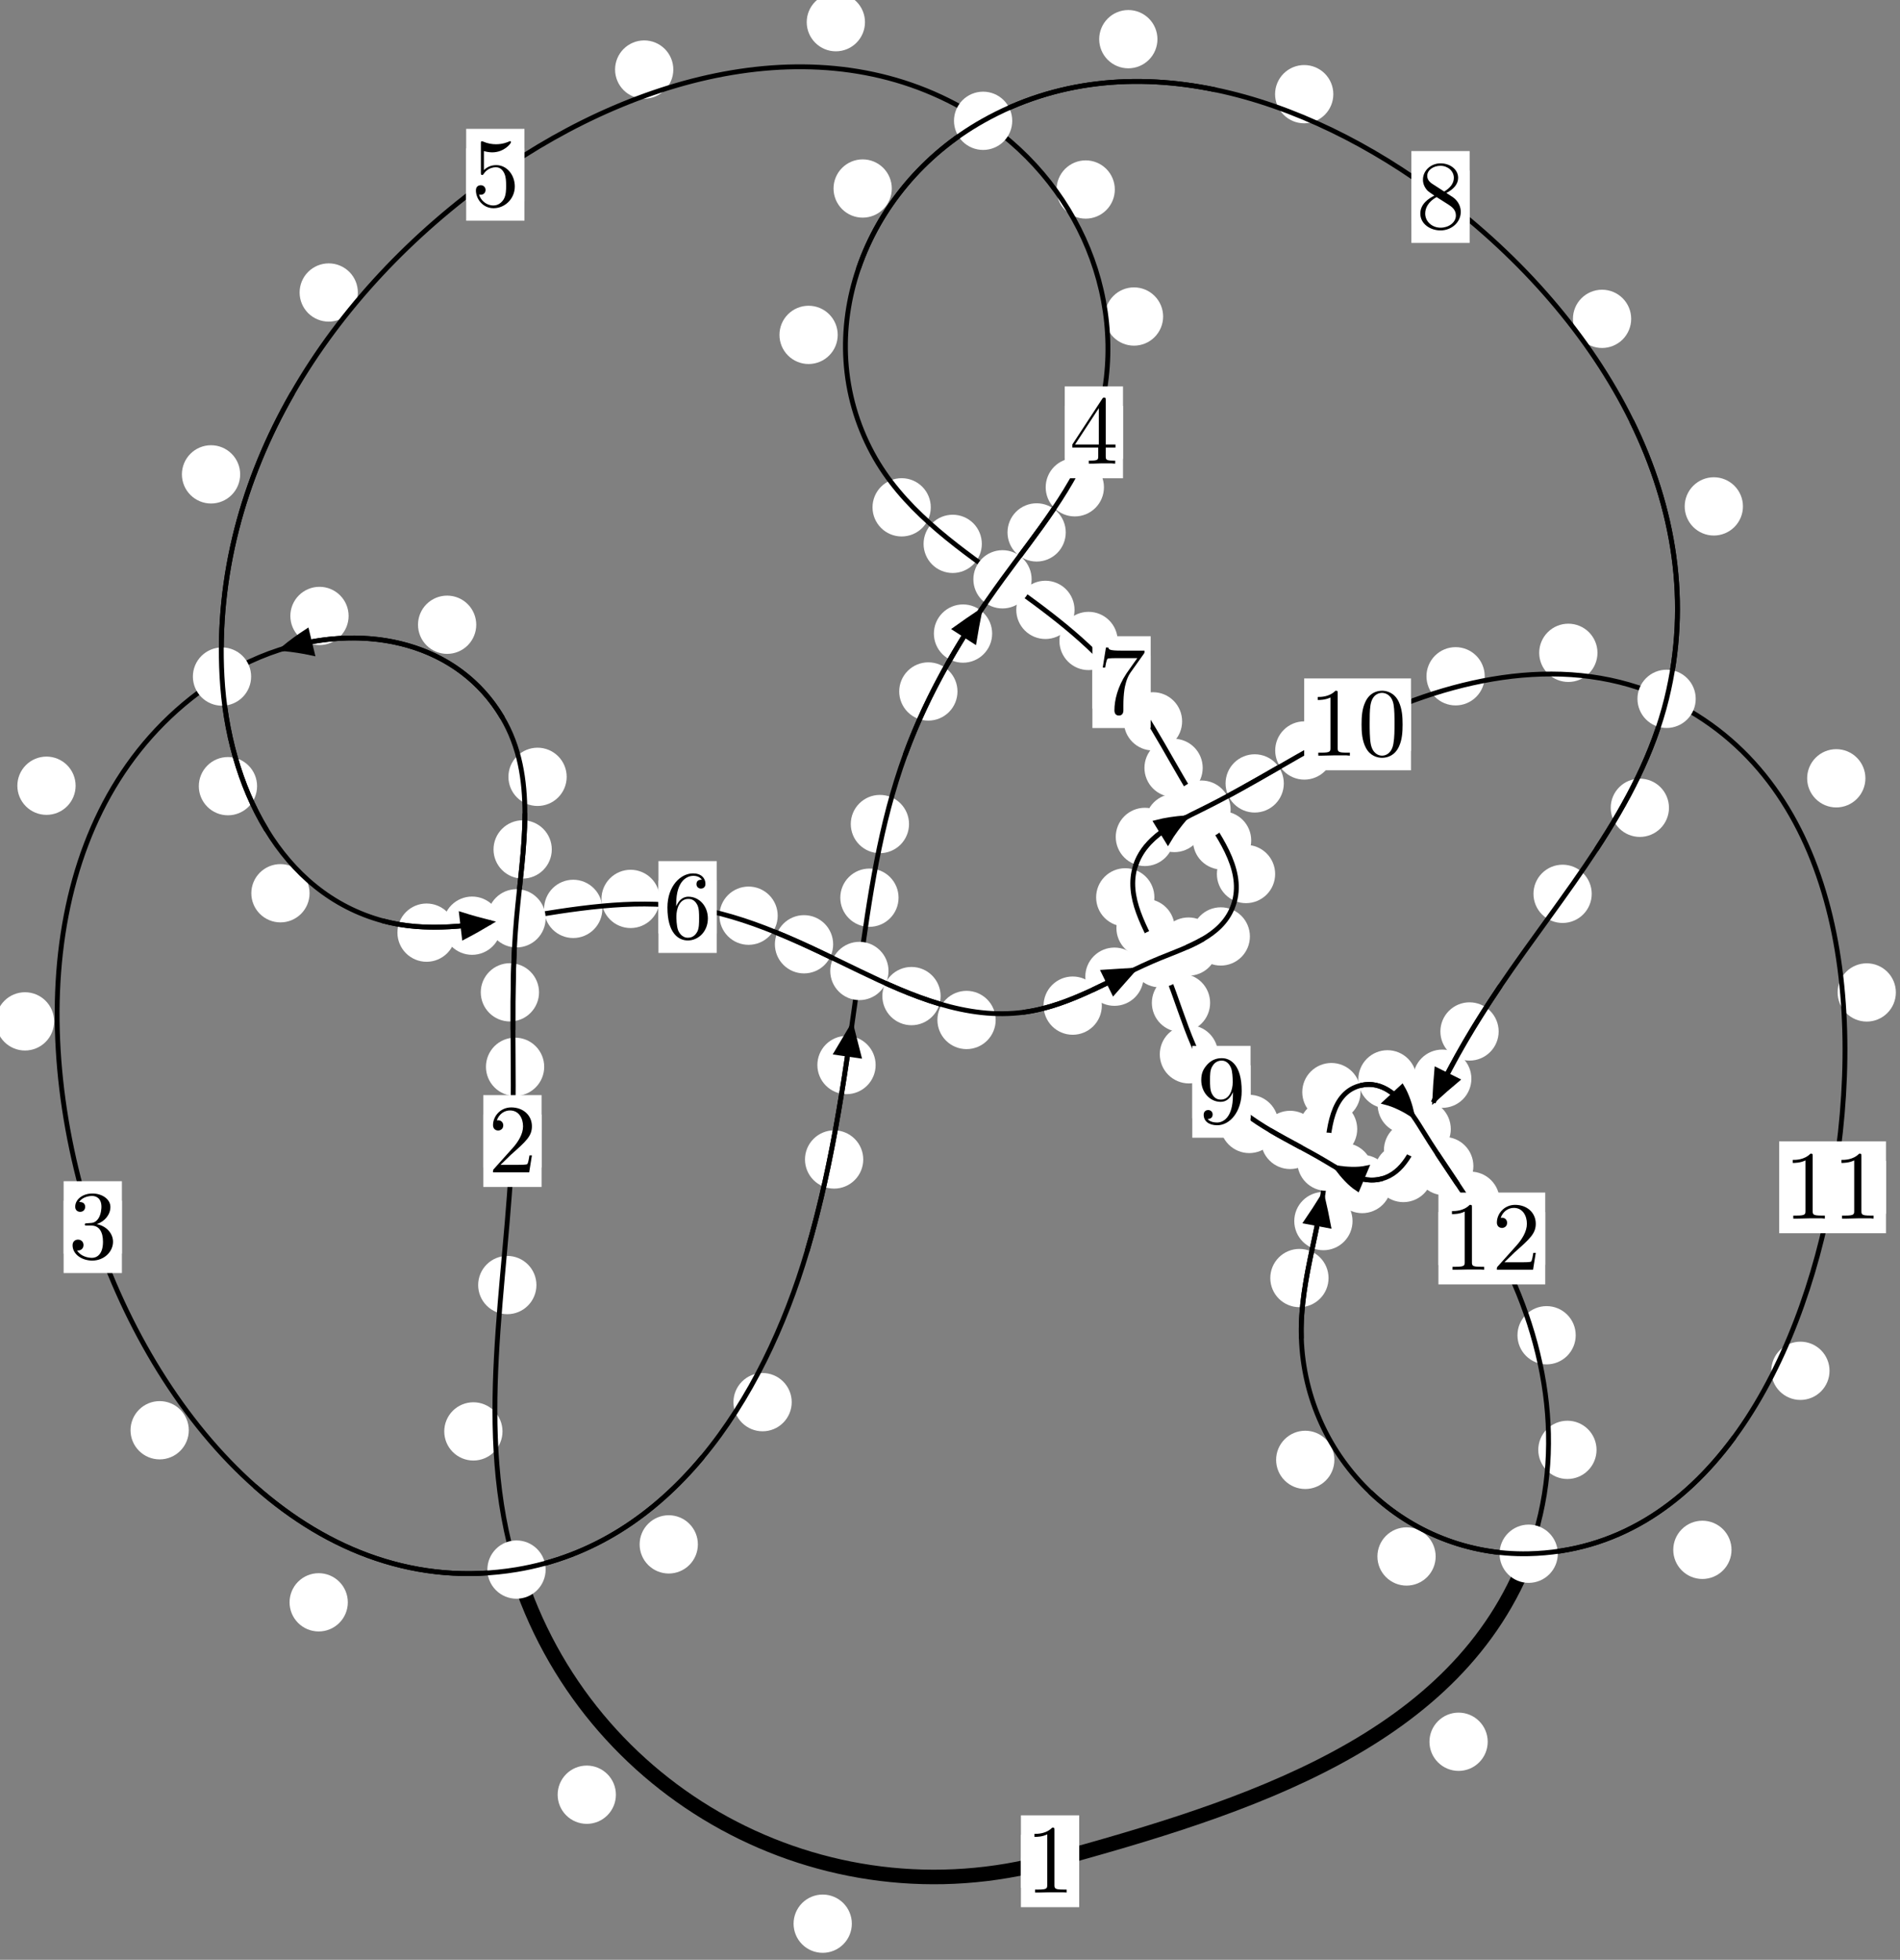 <?xml version="1.0"?>
<!-- Created by MetaPost 1.999 on 2021.07.06:0008 -->
<svg version="1.1" xmlns="http://www.w3.org/2000/svg" xmlns:xlink="http://www.w3.org/1999/xlink" width="194.964" height="201.025" viewBox="0 0 194.964 201.025">
<rect x="0" y="0" width="194.964" height="201.025" fill="#808080" stroke="none"/>
<!-- Original BoundingBox: -53.424728 -39.311325 141.539658 161.713898 -->
  <defs>
    <g transform="scale(0.01,0.01)" id="GLYPHcmr10_48">
      <path style="fill-rule: evenodd;" d="M460 -320C460 -400,455 -480,420 -554C374 -650,292 -666,250 -666C190 -666,117 -640,76 -547C44 -478,39 -400,39 -320C39 -245,43 -155,84 -79C127 2,200 22,249 22C303 22,379 1,423 -94C455 -163,460 -241,460 -320M249 -0C210 -0,151 -25,133 -121C122 -181,122 -273,122 -332C122 -396,122 -462,130 -516C149 -635,224 -644,249 -644C282 -644,348 -626,367 -527C377 -471,377 -395,377 -332C377 -257,377 -189,366 -125C351 -30,294 -0,249 -0"></path>
    </g>
    <g transform="scale(0.01,0.01)" id="GLYPHcmr10_49">
      <path style="fill-rule: evenodd;" d="M294 -640C294 -664,294 -666,271 -666C209 -602,121 -602,89 -602L89 -571C109 -571,168 -571,220 -597L220 -79C220 -43,217 -31,127 -31L95 -31L95 -0L257 -0L130 -3L217 -3L257 -3L297 -3L384 -3L419 -0L419 -31L387 -31C297 -31,294 -42,294 -79"></path>
    </g>
    <g transform="scale(0.01,0.01)" id="GLYPHcmr10_50">
      <path style="fill-rule: evenodd;" d="M127 -77L233 -180C389 -318,449 -372,449 -472C449 -586,359 -666,237 -666C124 -666,50 -574,50 -485C50 -429,100 -429,103 -429C120 -429,155 -441,155 -482C155 -508,137 -534,102 -534C94 -534,92 -534,89 -533C112 -598,166 -635,224 -635C315 -635,358 -554,358 -472C358 -392,308 -313,253 -251L61 -37C50 -26,50 -24,50 -0L421 -0L449 -174L424 -174C419 -144,412 -100,402 -85C395 -77,329 -77,307 -77"></path>
    </g>
    <g transform="scale(0.01,0.01)" id="GLYPHcmr10_51">
      <path style="fill-rule: evenodd;" d="M290 -352C372 -379,430 -449,430 -528C430 -610,342 -666,246 -666C145 -666,69 -606,69 -530C69 -497,91 -478,120 -478C151 -478,171 -500,171 -529C171 -579,124 -579,109 -579C140 -628,206 -641,242 -641C283 -641,338 -619,338 -529C338 -517,336 -459,310 -415C280 -367,246 -364,221 -363C213 -362,189 -360,182 -360C174 -359,167 -358,167 -348C167 -337,174 -337,191 -337L235 -337C317 -337,354 -269,354 -171C354 -35,285 -6,241 -6C198 -6,123 -23,88 -82C123 -77,154 -99,154 -137C154 -173,127 -193,98 -193C74 -193,42 -179,42 -135C42 -44,135 22,244 22C366 22,457 -69,457 -171C457 -253,394 -331,290 -352"></path>
    </g>
    <g transform="scale(0.01,0.01)" id="GLYPHcmr10_52">
      <path style="fill-rule: evenodd;" d="M294 -165L294 -78C294 -42,292 -31,218 -31L197 -31L197 -0L332 -0L238 -3L290 -3L332 -3L374 -3L427 -3L468 -0L468 -31L447 -31C373 -31,371 -42,371 -78L371 -165L471 -165L471 -196L371 -196L371 -651C371 -671,371 -677,355 -677C346 -677,343 -677,335 -665L28 -196L28 -165M300 -196L56 -196L300 -569"></path>
    </g>
    <g transform="scale(0.01,0.01)" id="GLYPHcmr10_53">
      <path style="fill-rule: evenodd;" d="M449 -201C449 -320,367 -420,259 -420C211 -420,168 -404,132 -369L132 -564C152 -558,185 -551,217 -551C340 -551,410 -642,410 -655C410 -661,407 -666,400 -666C399 -666,397 -666,392 -663C372 -654,323 -634,256 -634C216 -634,170 -641,123 -662C115 -665,113 -665,111 -665C101 -665,101 -657,101 -641L101 -345C101 -327,101 -319,115 -319C122 -319,124 -322,128 -328C139 -344,176 -398,257 -398C309 -398,334 -352,342 -334C358 -297,360 -258,360 -208C360 -173,360 -113,336 -71C312 -32,275 -6,229 -6C156 -6,99 -59,82 -118C85 -117,88 -116,99 -116C132 -116,149 -141,149 -165C149 -189,132 -214,99 -214C85 -214,50 -207,50 -161C50 -75,119 22,231 22C347 22,449 -74,449 -201"></path>
    </g>
    <g transform="scale(0.01,0.01)" id="GLYPHcmr10_54">
      <path style="fill-rule: evenodd;" d="M132 -328L132 -352C132 -605,256 -641,307 -641C331 -641,373 -635,395 -601C380 -601,340 -601,340 -556C340 -525,364 -510,386 -510C402 -510,432 -519,432 -558C432 -618,388 -666,305 -666C177 -666,42 -537,42 -316C42 -49,158 22,251 22C362 22,457 -72,457 -204C457 -331,368 -427,257 -427C189 -427,152 -376,132 -328M251 -6C188 -6,158 -66,152 -81C134 -128,134 -208,134 -226C134 -304,166 -404,256 -404C272 -404,318 -404,349 -342C367 -305,367 -254,367 -205C367 -157,367 -107,350 -71C320 -11,274 -6,251 -6"></path>
    </g>
    <g transform="scale(0.01,0.01)" id="GLYPHcmr10_55">
      <path style="fill-rule: evenodd;" d="M476 -609C485 -621,485 -623,485 -644L242 -644C120 -644,118 -657,114 -676L89 -676L56 -470L81 -470C84 -486,93 -549,106 -561C113 -567,191 -567,204 -567L411 -567C400 -551,321 -442,299 -409C209 -274,176 -135,176 -33C176 -23,176 22,222 22C268 22,268 -23,268 -33L268 -84C268 -139,271 -194,279 -248C283 -271,297 -357,341 -419"></path>
    </g>
    <g transform="scale(0.01,0.01)" id="GLYPHcmr10_56">
      <path style="fill-rule: evenodd;" d="M163 -457C117 -487,113 -521,113 -538C113 -599,178 -641,249 -641C322 -641,386 -589,386 -517C386 -460,347 -412,287 -377M309 -362C381 -399,430 -451,430 -517C430 -609,341 -666,250 -666C150 -666,69 -592,69 -499C69 -481,71 -436,113 -389C124 -377,161 -352,186 -335C128 -306,42 -250,42 -151C42 -45,144 22,249 22C362 22,457 -61,457 -168C457 -204,446 -249,408 -291C389 -312,373 -322,309 -362M209 -320L332 -242C360 -223,407 -193,407 -132C407 -58,332 -6,250 -6C164 -6,92 -68,92 -151C92 -209,124 -273,209 -320"></path>
    </g>
    <g transform="scale(0.01,0.01)" id="GLYPHcmr10_57">
      <path style="fill-rule: evenodd;" d="M367 -318L367 -286C367 -52,263 -6,205 -6C188 -6,134 -8,107 -42C151 -42,159 -71,159 -88C159 -119,135 -134,113 -134C97 -134,67 -125,67 -86C67 -19,121 22,206 22C335 22,457 -114,457 -329C457 -598,342 -666,253 -666C198 -666,149 -648,106 -603C65 -558,42 -516,42 -441C42 -316,130 -218,242 -218C303 -218,344 -260,367 -318M243 -241C227 -241,181 -241,150 -304C132 -341,132 -391,132 -440C132 -494,132 -541,153 -578C180 -628,218 -641,253 -641C299 -641,332 -607,349 -562C361 -530,365 -467,365 -421C365 -338,331 -241,243 -241"></path>
    </g>
  </defs>
  <path d="M87.409 197.323C87.409 196.53,87.094 195.77,86.533 195.209C85.973 194.649,85.212 194.334,84.42 194.334C83.627 194.334,82.867 194.649,82.306 195.209C81.746 195.77,81.431 196.53,81.431 197.323C81.431 198.115,81.746 198.875,82.306 199.436C82.867 199.996,83.627 200.311,84.42 200.311C85.212 200.311,85.973 199.996,86.533 199.436C87.094 198.875,87.409 198.115,87.409 197.323Z" style="fill: rgb(100%,100%,100%);stroke: none;"></path>
  <path d="M110.738 190.919C110.738 190.126,110.423 189.366,109.863 188.806C109.302 188.245,108.542 187.93,107.75 187.93C106.957 187.93,106.197 188.245,105.636 188.806C105.076 189.366,104.761 190.126,104.761 190.919C104.761 191.712,105.076 192.472,105.636 193.032C106.197 193.593,106.957 193.908,107.75 193.908C108.542 193.908,109.302 193.593,109.863 193.032C110.423 192.472,110.738 191.712,110.738 190.919Z" style="fill: rgb(100%,100%,100%);stroke: none;"></path>
  <path d="M51.563 146.827C51.563 146.034,51.248 145.274,50.688 144.713C50.127 144.153,49.367 143.838,48.574 143.838C47.782 143.838,47.022 144.153,46.461 144.713C45.901 145.274,45.586 146.034,45.586 146.827C45.586 147.619,45.901 148.379,46.461 148.94C47.022 149.5,47.782 149.815,48.574 149.815C49.367 149.815,50.127 149.5,50.688 148.94C51.248 148.379,51.563 147.619,51.563 146.827Z" style="fill: rgb(100%,100%,100%);stroke: none;"></path>
  <path d="M63.199 184.093C63.199 183.3,62.885 182.54,62.324 181.98C61.764 181.419,61.003 181.104,60.211 181.104C59.418 181.104,58.658 181.419,58.097 181.98C57.537 182.54,57.222 183.3,57.222 184.093C57.222 184.886,57.537 185.646,58.097 186.206C58.658 186.767,59.418 187.082,60.211 187.082C61.003 187.082,61.764 186.767,62.324 186.206C62.885 185.646,63.199 184.886,63.199 184.093Z" style="fill: rgb(100%,100%,100%);stroke: none;"></path>
  <path d="M55.842 109.427C55.842 108.634,55.527 107.874,54.967 107.313C54.406 106.753,53.646 106.438,52.853 106.438C52.061 106.438,51.301 106.753,50.74 107.313C50.18 107.874,49.865 108.634,49.865 109.427C49.865 110.219,50.18 110.98,50.74 111.54C51.301 112.101,52.061 112.416,52.853 112.416C53.646 112.416,54.406 112.101,54.967 111.54C55.527 110.98,55.842 110.219,55.842 109.427Z" style="fill: rgb(100%,100%,100%);stroke: none;"></path>
  <path d="M55.044 131.815C55.044 131.022,54.729 130.262,54.168 129.702C53.608 129.141,52.848 128.826,52.055 128.826C51.262 128.826,50.502 129.141,49.942 129.702C49.381 130.262,49.066 131.022,49.066 131.815C49.066 132.608,49.381 133.368,49.942 133.928C50.502 134.489,51.262 134.804,52.055 134.804C52.848 134.804,53.608 134.489,54.168 133.928C54.729 133.368,55.044 132.608,55.044 131.815Z" style="fill: rgb(100%,100%,100%);stroke: none;"></path>
  <path d="M56.62 87.131C56.62 86.338,56.305 85.578,55.744 85.018C55.184 84.457,54.423 84.142,53.631 84.142C52.838 84.142,52.078 84.457,51.517 85.018C50.957 85.578,50.642 86.338,50.642 87.131C50.642 87.924,50.957 88.684,51.517 89.244C52.078 89.805,52.838 90.12,53.631 90.12C54.423 90.12,55.184 89.805,55.744 89.244C56.305 88.684,56.62 87.924,56.62 87.131Z" style="fill: rgb(100%,100%,100%);stroke: none;"></path>
  <path d="M55.311 101.789C55.311 100.996,54.996 100.236,54.435 99.675C53.875 99.115,53.115 98.8,52.322 98.8C51.529 98.8,50.769 99.115,50.209 99.675C49.648 100.236,49.333 100.996,49.333 101.789C49.333 102.581,49.648 103.341,50.209 103.902C50.769 104.462,51.529 104.777,52.322 104.777C53.115 104.777,53.875 104.462,54.435 103.902C54.996 103.341,55.311 102.581,55.311 101.789Z" style="fill: rgb(100%,100%,100%);stroke: none;"></path>
  <path d="M48.869 64.083C48.869 63.291,48.554 62.53,47.994 61.97C47.433 61.409,46.673 61.095,45.881 61.095C45.088 61.095,44.328 61.409,43.767 61.97C43.207 62.53,42.892 63.291,42.892 64.083C42.892 64.876,43.207 65.636,43.767 66.197C44.328 66.757,45.088 67.072,45.881 67.072C46.673 67.072,47.433 66.757,47.994 66.197C48.554 65.636,48.869 64.876,48.869 64.083Z" style="fill: rgb(100%,100%,100%);stroke: none;"></path>
  <path d="M58.149 79.684C58.149 78.891,57.834 78.131,57.274 77.571C56.713 77.01,55.953 76.695,55.16 76.695C54.368 76.695,53.607 77.01,53.047 77.571C52.486 78.131,52.171 78.891,52.171 79.684C52.171 80.477,52.486 81.237,53.047 81.797C53.607 82.358,54.368 82.673,55.16 82.673C55.953 82.673,56.713 82.358,57.274 81.797C57.834 81.237,58.149 80.477,58.149 79.684Z" style="fill: rgb(100%,100%,100%);stroke: none;"></path>
  <path d="M7.759 80.596C7.759 79.804,7.444 79.044,6.883 78.483C6.323 77.923,5.563 77.608,4.77 77.608C3.977 77.608,3.217 77.923,2.657 78.483C2.096 79.044,1.781 79.804,1.781 80.596C1.781 81.389,2.096 82.149,2.657 82.71C3.217 83.27,3.977 83.585,4.77 83.585C5.563 83.585,6.323 83.27,6.883 82.71C7.444 82.149,7.759 81.389,7.759 80.596Z" style="fill: rgb(100%,100%,100%);stroke: none;"></path>
  <path d="M35.771 63.181C35.771 62.388,35.456 61.628,34.896 61.068C34.336 60.507,33.575 60.192,32.783 60.192C31.99 60.192,31.23 60.507,30.669 61.068C30.109 61.628,29.794 62.388,29.794 63.181C29.794 63.974,30.109 64.734,30.669 65.294C31.23 65.855,31.99 66.17,32.783 66.17C33.575 66.17,34.336 65.855,34.896 65.294C35.456 64.734,35.771 63.974,35.771 63.181Z" style="fill: rgb(100%,100%,100%);stroke: none;"></path>
  <path d="M19.372 146.708C19.372 145.915,19.057 145.155,18.496 144.594C17.936 144.034,17.176 143.719,16.383 143.719C15.59 143.719,14.83 144.034,14.27 144.594C13.709 145.155,13.394 145.915,13.394 146.708C13.394 147.5,13.709 148.261,14.27 148.821C14.83 149.382,15.59 149.697,16.383 149.697C17.176 149.697,17.936 149.382,18.496 148.821C19.057 148.261,19.372 147.5,19.372 146.708Z" style="fill: rgb(100%,100%,100%);stroke: none;"></path>
  <path d="M5.553 104.768C5.553 103.976,5.238 103.215,4.677 102.655C4.117 102.094,3.357 101.779,2.564 101.779C1.771 101.779,1.011 102.094,0.451 102.655C-0.11 103.215,-0.425 103.976,-0.425 104.768C-0.425 105.561,-0.11 106.321,0.451 106.882C1.011 107.442,1.771 107.757,2.564 107.757C3.357 107.757,4.117 107.442,4.677 106.882C5.238 106.321,5.553 105.561,5.553 104.768Z" style="fill: rgb(100%,100%,100%);stroke: none;"></path>
  <path d="M71.611 158.415C71.611 157.622,71.296 156.862,70.736 156.302C70.175 155.741,69.415 155.426,68.622 155.426C67.83 155.426,67.07 155.741,66.509 156.302C65.949 156.862,65.634 157.622,65.634 158.415C65.634 159.208,65.949 159.968,66.509 160.528C67.07 161.089,67.83 161.404,68.622 161.404C69.415 161.404,70.175 161.089,70.736 160.528C71.296 159.968,71.611 159.208,71.611 158.415Z" style="fill: rgb(100%,100%,100%);stroke: none;"></path>
  <path d="M35.691 164.359C35.691 163.566,35.376 162.806,34.815 162.245C34.255 161.685,33.494 161.37,32.702 161.37C31.909 161.37,31.149 161.685,30.588 162.245C30.028 162.806,29.713 163.566,29.713 164.359C29.713 165.151,30.028 165.912,30.588 166.472C31.149 167.033,31.909 167.347,32.702 167.347C33.494 167.347,34.255 167.033,34.815 166.472C35.376 165.912,35.691 165.151,35.691 164.359Z" style="fill: rgb(100%,100%,100%);stroke: none;"></path>
  <path d="M88.58 118.933C88.58 118.14,88.265 117.38,87.704 116.82C87.144 116.259,86.384 115.944,85.591 115.944C84.798 115.944,84.038 116.259,83.478 116.82C82.917 117.38,82.602 118.14,82.602 118.933C82.602 119.726,82.917 120.486,83.478 121.046C84.038 121.607,84.798 121.922,85.591 121.922C86.384 121.922,87.144 121.607,87.704 121.046C88.265 120.486,88.58 119.726,88.58 118.933Z" style="fill: rgb(100%,100%,100%);stroke: none;"></path>
  <path d="M81.24 143.826C81.24 143.034,80.925 142.273,80.364 141.713C79.804 141.152,79.044 140.837,78.251 140.837C77.458 140.837,76.698 141.152,76.138 141.713C75.577 142.273,75.262 143.034,75.262 143.826C75.262 144.619,75.577 145.379,76.138 145.94C76.698 146.5,77.458 146.815,78.251 146.815C79.044 146.815,79.804 146.5,80.364 145.94C80.925 145.379,81.24 144.619,81.24 143.826Z" style="fill: rgb(100%,100%,100%);stroke: none;"></path>
  <path d="M92.203 92.081C92.203 91.288,91.888 90.528,91.327 89.968C90.767 89.407,90.007 89.092,89.214 89.092C88.421 89.092,87.661 89.407,87.101 89.968C86.54 90.528,86.225 91.288,86.225 92.081C86.225 92.874,86.54 93.634,87.101 94.194C87.661 94.755,88.421 95.07,89.214 95.07C90.007 95.07,90.767 94.755,91.327 94.194C91.888 93.634,92.203 92.874,92.203 92.081Z" style="fill: rgb(100%,100%,100%);stroke: none;"></path>
  <path d="M89.851 109.245C89.851 108.453,89.536 107.693,88.975 107.132C88.415 106.572,87.655 106.257,86.862 106.257C86.069 106.257,85.309 106.572,84.749 107.132C84.188 107.693,83.873 108.453,83.873 109.245C83.873 110.038,84.188 110.798,84.749 111.359C85.309 111.919,86.069 112.234,86.862 112.234C87.655 112.234,88.415 111.919,88.975 111.359C89.536 110.798,89.851 110.038,89.851 109.245Z" style="fill: rgb(100%,100%,100%);stroke: none;"></path>
  <path d="M98.249 70.927C98.249 70.135,97.934 69.375,97.373 68.814C96.813 68.254,96.053 67.939,95.26 67.939C94.467 67.939,93.707 68.254,93.147 68.814C92.586 69.375,92.271 70.135,92.271 70.927C92.271 71.72,92.586 72.48,93.147 73.041C93.707 73.601,94.467 73.916,95.26 73.916C96.053 73.916,96.813 73.601,97.373 73.041C97.934 72.48,98.249 71.72,98.249 70.927Z" style="fill: rgb(100%,100%,100%);stroke: none;"></path>
  <path d="M93.278 84.526C93.278 83.734,92.963 82.974,92.403 82.413C91.842 81.853,91.082 81.538,90.29 81.538C89.497 81.538,88.737 81.853,88.176 82.413C87.616 82.974,87.301 83.734,87.301 84.526C87.301 85.319,87.616 86.079,88.176 86.64C88.737 87.2,89.497 87.515,90.29 87.515C91.082 87.515,91.842 87.2,92.403 86.64C92.963 86.079,93.278 85.319,93.278 84.526Z" style="fill: rgb(100%,100%,100%);stroke: none;"></path>
  <path d="M109.36 54.612C109.36 53.819,109.045 53.059,108.485 52.498C107.924 51.938,107.164 51.623,106.372 51.623C105.579 51.623,104.819 51.938,104.258 52.498C103.698 53.059,103.383 53.819,103.383 54.612C103.383 55.404,103.698 56.165,104.258 56.725C104.819 57.286,105.579 57.601,106.372 57.601C107.164 57.601,107.924 57.286,108.485 56.725C109.045 56.165,109.36 55.404,109.36 54.612Z" style="fill: rgb(100%,100%,100%);stroke: none;"></path>
  <path d="M101.807 64.989C101.807 64.196,101.492 63.436,100.931 62.876C100.371 62.315,99.611 62,98.818 62C98.025 62,97.265 62.315,96.705 62.876C96.144 63.436,95.829 64.196,95.829 64.989C95.829 65.782,96.144 66.542,96.705 67.102C97.265 67.663,98.025 67.978,98.818 67.978C99.611 67.978,100.371 67.663,100.931 67.102C101.492 66.542,101.807 65.782,101.807 64.989Z" style="fill: rgb(100%,100%,100%);stroke: none;"></path>
  <path d="M119.351 32.467C119.351 31.674,119.036 30.914,118.475 30.354C117.915 29.793,117.155 29.478,116.362 29.478C115.569 29.478,114.809 29.793,114.249 30.354C113.688 30.914,113.373 31.674,113.373 32.467C113.373 33.26,113.688 34.02,114.249 34.58C114.809 35.141,115.569 35.456,116.362 35.456C117.155 35.456,117.915 35.141,118.475 34.58C119.036 34.02,119.351 33.26,119.351 32.467Z" style="fill: rgb(100%,100%,100%);stroke: none;"></path>
  <path d="M113.279 49.984C113.279 49.191,112.964 48.431,112.403 47.871C111.843 47.31,111.083 46.995,110.29 46.995C109.497 46.995,108.737 47.31,108.177 47.871C107.616 48.431,107.301 49.191,107.301 49.984C107.301 50.777,107.616 51.537,108.177 52.097C108.737 52.658,109.497 52.973,110.29 52.973C111.083 52.973,111.843 52.658,112.403 52.097C112.964 51.537,113.279 50.777,113.279 49.984Z" style="fill: rgb(100%,100%,100%);stroke: none;"></path>
  <path d="M88.758 2.275C88.758 1.482,88.443 0.722,87.882 0.162C87.322 -0.399,86.562 -0.714,85.769 -0.714C84.976 -0.714,84.216 -0.399,83.656 0.162C83.095 0.722,82.78 1.482,82.78 2.275C82.78 3.068,83.095 3.828,83.656 4.388C84.216 4.949,84.976 5.264,85.769 5.264C86.562 5.264,87.322 4.949,87.882 4.388C88.443 3.828,88.758 3.068,88.758 2.275Z" style="fill: rgb(100%,100%,100%);stroke: none;"></path>
  <path d="M114.394 19.439C114.394 18.646,114.079 17.886,113.519 17.326C112.958 16.765,112.198 16.45,111.405 16.45C110.613 16.45,109.853 16.765,109.292 17.326C108.732 17.886,108.417 18.646,108.417 19.439C108.417 20.232,108.732 20.992,109.292 21.552C109.853 22.113,110.613 22.428,111.405 22.428C112.198 22.428,112.958 22.113,113.519 21.552C114.079 20.992,114.394 20.232,114.394 19.439Z" style="fill: rgb(100%,100%,100%);stroke: none;"></path>
  <path d="M36.721 30.003C36.721 29.211,36.406 28.45,35.846 27.89C35.285 27.33,34.525 27.015,33.733 27.015C32.94 27.015,32.18 27.33,31.619 27.89C31.059 28.45,30.744 29.211,30.744 30.003C30.744 30.796,31.059 31.556,31.619 32.117C32.18 32.677,32.94 32.992,33.733 32.992C34.525 32.992,35.285 32.677,35.846 32.117C36.406 31.556,36.721 30.796,36.721 30.003Z" style="fill: rgb(100%,100%,100%);stroke: none;"></path>
  <path d="M69.091 7.134C69.091 6.341,68.776 5.581,68.216 5.02C67.656 4.46,66.895 4.145,66.103 4.145C65.31 4.145,64.55 4.46,63.989 5.02C63.429 5.581,63.114 6.341,63.114 7.134C63.114 7.926,63.429 8.687,63.989 9.247C64.55 9.807,65.31 10.122,66.103 10.122C66.895 10.122,67.656 9.807,68.216 9.247C68.776 8.687,69.091 7.926,69.091 7.134Z" style="fill: rgb(100%,100%,100%);stroke: none;"></path>
  <path d="M26.379 80.641C26.379 79.849,26.064 79.088,25.503 78.528C24.943 77.967,24.183 77.653,23.39 77.653C22.597 77.653,21.837 77.967,21.277 78.528C20.716 79.088,20.401 79.849,20.401 80.641C20.401 81.434,20.716 82.194,21.277 82.755C21.837 83.315,22.597 83.63,23.39 83.63C24.183 83.63,24.943 83.315,25.503 82.755C26.064 82.194,26.379 81.434,26.379 80.641Z" style="fill: rgb(100%,100%,100%);stroke: none;"></path>
  <path d="M24.644 48.658C24.644 47.865,24.329 47.105,23.768 46.544C23.208 45.984,22.448 45.669,21.655 45.669C20.862 45.669,20.102 45.984,19.542 46.544C18.981 47.105,18.666 47.865,18.666 48.658C18.666 49.45,18.981 50.211,19.542 50.771C20.102 51.332,20.862 51.647,21.655 51.647C22.448 51.647,23.208 51.332,23.768 50.771C24.329 50.211,24.644 49.45,24.644 48.658Z" style="fill: rgb(100%,100%,100%);stroke: none;"></path>
  <path d="M46.76 95.667C46.76 94.874,46.445 94.114,45.885 93.553C45.324 92.993,44.564 92.678,43.771 92.678C42.979 92.678,42.218 92.993,41.658 93.553C41.097 94.114,40.782 94.874,40.782 95.667C40.782 96.459,41.097 97.219,41.658 97.78C42.218 98.34,42.979 98.655,43.771 98.655C44.564 98.655,45.324 98.34,45.885 97.78C46.445 97.219,46.76 96.459,46.76 95.667Z" style="fill: rgb(100%,100%,100%);stroke: none;"></path>
  <path d="M31.766 91.625C31.766 90.832,31.451 90.072,30.891 89.512C30.33 88.951,29.57 88.636,28.778 88.636C27.985 88.636,27.225 88.951,26.664 89.512C26.104 90.072,25.789 90.832,25.789 91.625C25.789 92.418,26.104 93.178,26.664 93.738C27.225 94.299,27.985 94.614,28.778 94.614C29.57 94.614,30.33 94.299,30.891 93.738C31.451 93.178,31.766 92.418,31.766 91.625Z" style="fill: rgb(100%,100%,100%);stroke: none;"></path>
  <path d="M61.809 93.229C61.809 92.437,61.494 91.676,60.933 91.116C60.373 90.555,59.613 90.24,58.82 90.24C58.027 90.24,57.267 90.555,56.707 91.116C56.146 91.676,55.831 92.437,55.831 93.229C55.831 94.022,56.146 94.782,56.707 95.343C57.267 95.903,58.027 96.218,58.82 96.218C59.613 96.218,60.373 95.903,60.933 95.343C61.494 94.782,61.809 94.022,61.809 93.229Z" style="fill: rgb(100%,100%,100%);stroke: none;"></path>
  <path d="M51.431 94.952C51.431 94.16,51.116 93.4,50.555 92.839C49.995 92.279,49.234 91.964,48.442 91.964C47.649 91.964,46.889 92.279,46.328 92.839C45.768 93.4,45.453 94.16,45.453 94.952C45.453 95.745,45.768 96.505,46.328 97.066C46.889 97.626,47.649 97.941,48.442 97.941C49.234 97.941,49.995 97.626,50.555 97.066C51.116 96.505,51.431 95.745,51.431 94.952Z" style="fill: rgb(100%,100%,100%);stroke: none;"></path>
  <path d="M79.802 93.928C79.802 93.135,79.487 92.375,78.926 91.814C78.366 91.254,77.606 90.939,76.813 90.939C76.02 90.939,75.26 91.254,74.7 91.814C74.139 92.375,73.824 93.135,73.824 93.928C73.824 94.72,74.139 95.48,74.7 96.041C75.26 96.601,76.02 96.916,76.813 96.916C77.606 96.916,78.366 96.601,78.926 96.041C79.487 95.48,79.802 94.72,79.802 93.928Z" style="fill: rgb(100%,100%,100%);stroke: none;"></path>
  <path d="M67.697 92.206C67.697 91.413,67.382 90.653,66.822 90.093C66.261 89.532,65.501 89.217,64.708 89.217C63.915 89.217,63.155 89.532,62.595 90.093C62.034 90.653,61.719 91.413,61.719 92.206C61.719 92.999,62.034 93.759,62.595 94.319C63.155 94.88,63.915 95.195,64.708 95.195C65.501 95.195,66.261 94.88,66.822 94.319C67.382 93.759,67.697 92.999,67.697 92.206Z" style="fill: rgb(100%,100%,100%);stroke: none;"></path>
  <path d="M96.519 102.173C96.519 101.381,96.204 100.621,95.644 100.06C95.083 99.5,94.323 99.185,93.53 99.185C92.738 99.185,91.978 99.5,91.417 100.06C90.857 100.621,90.542 101.381,90.542 102.173C90.542 102.966,90.857 103.726,91.417 104.287C91.978 104.847,92.738 105.162,93.53 105.162C94.323 105.162,95.083 104.847,95.644 104.287C96.204 103.726,96.519 102.966,96.519 102.173Z" style="fill: rgb(100%,100%,100%);stroke: none;"></path>
  <path d="M85.492 96.859C85.492 96.067,85.177 95.307,84.616 94.746C84.056 94.186,83.296 93.871,82.503 93.871C81.71 93.871,80.95 94.186,80.39 94.746C79.829 95.307,79.514 96.067,79.514 96.859C79.514 97.652,79.829 98.412,80.39 98.973C80.95 99.533,81.71 99.848,82.503 99.848C83.296 99.848,84.056 99.533,84.616 98.973C85.177 98.412,85.492 97.652,85.492 96.859Z" style="fill: rgb(100%,100%,100%);stroke: none;"></path>
  <path d="M113.061 103.152C113.061 102.36,112.746 101.6,112.185 101.039C111.625 100.479,110.865 100.164,110.072 100.164C109.279 100.164,108.519 100.479,107.959 101.039C107.398 101.6,107.083 102.36,107.083 103.152C107.083 103.945,107.398 104.705,107.959 105.266C108.519 105.826,109.279 106.141,110.072 106.141C110.865 106.141,111.625 105.826,112.185 105.266C112.746 104.705,113.061 103.945,113.061 103.152Z" style="fill: rgb(100%,100%,100%);stroke: none;"></path>
  <path d="M102.169 104.624C102.169 103.832,101.854 103.072,101.293 102.511C100.733 101.951,99.973 101.636,99.18 101.636C98.387 101.636,97.627 101.951,97.067 102.511C96.506 103.072,96.191 103.832,96.191 104.624C96.191 105.417,96.506 106.177,97.067 106.738C97.627 107.298,98.387 107.613,99.18 107.613C99.973 107.613,100.733 107.298,101.293 106.738C101.854 106.177,102.169 105.417,102.169 104.624Z" style="fill: rgb(100%,100%,100%);stroke: none;"></path>
  <path d="M124.941 97.096C124.941 96.303,124.626 95.543,124.065 94.982C123.505 94.422,122.745 94.107,121.952 94.107C121.159 94.107,120.399 94.422,119.839 94.982C119.278 95.543,118.963 96.303,118.963 97.096C118.963 97.889,119.278 98.649,119.839 99.209C120.399 99.77,121.159 100.085,121.952 100.085C122.745 100.085,123.505 99.77,124.065 99.209C124.626 98.649,124.941 97.889,124.941 97.096Z" style="fill: rgb(100%,100%,100%);stroke: none;"></path>
  <path d="M117.344 100.185C117.344 99.392,117.029 98.632,116.468 98.072C115.908 97.511,115.148 97.196,114.355 97.196C113.562 97.196,112.802 97.511,112.242 98.072C111.681 98.632,111.366 99.392,111.366 100.185C111.366 100.978,111.681 101.738,112.242 102.298C112.802 102.859,113.562 103.174,114.355 103.174C115.148 103.174,115.908 102.859,116.468 102.298C117.029 101.738,117.344 100.978,117.344 100.185Z" style="fill: rgb(100%,100%,100%);stroke: none;"></path>
  <path d="M130.846 89.652C130.846 88.86,130.531 88.1,129.97 87.539C129.41 86.979,128.65 86.664,127.857 86.664C127.064 86.664,126.304 86.979,125.744 87.539C125.183 88.1,124.868 88.86,124.868 89.652C124.868 90.445,125.183 91.205,125.744 91.766C126.304 92.326,127.064 92.641,127.857 92.641C128.65 92.641,129.41 92.326,129.97 91.766C130.531 91.205,130.846 90.445,130.846 89.652Z" style="fill: rgb(100%,100%,100%);stroke: none;"></path>
  <path d="M128.256 96.056C128.256 95.263,127.941 94.503,127.381 93.942C126.82 93.382,126.06 93.067,125.267 93.067C124.475 93.067,123.714 93.382,123.154 93.942C122.593 94.503,122.279 95.263,122.279 96.056C122.279 96.848,122.593 97.608,123.154 98.169C123.714 98.729,124.475 99.044,125.267 99.044C126.06 99.044,126.82 98.729,127.381 98.169C127.941 97.608,128.256 96.848,128.256 96.056Z" style="fill: rgb(100%,100%,100%);stroke: none;"></path>
  <path d="M123.412 78.764C123.412 77.972,123.097 77.212,122.537 76.651C121.976 76.091,121.216 75.776,120.424 75.776C119.631 75.776,118.871 76.091,118.31 76.651C117.75 77.212,117.435 77.972,117.435 78.764C117.435 79.557,117.75 80.317,118.31 80.878C118.871 81.438,119.631 81.753,120.424 81.753C121.216 81.753,121.976 81.438,122.537 80.878C123.097 80.317,123.412 79.557,123.412 78.764Z" style="fill: rgb(100%,100%,100%);stroke: none;"></path>
  <path d="M128.39 86.21C128.39 85.417,128.075 84.657,127.515 84.096C126.955 83.536,126.194 83.221,125.402 83.221C124.609 83.221,123.849 83.536,123.288 84.096C122.728 84.657,122.413 85.417,122.413 86.21C122.413 87.002,122.728 87.763,123.288 88.323C123.849 88.883,124.609 89.198,125.402 89.198C126.194 89.198,126.955 88.883,127.515 88.323C128.075 87.763,128.39 87.002,128.39 86.21Z" style="fill: rgb(100%,100%,100%);stroke: none;"></path>
  <path d="M114.689 65.746C114.689 64.954,114.374 64.194,113.813 63.633C113.253 63.073,112.493 62.758,111.7 62.758C110.907 62.758,110.147 63.073,109.587 63.633C109.026 64.194,108.711 64.954,108.711 65.746C108.711 66.539,109.026 67.299,109.587 67.86C110.147 68.42,110.907 68.735,111.7 68.735C112.493 68.735,113.253 68.42,113.813 67.86C114.374 67.299,114.689 66.539,114.689 65.746Z" style="fill: rgb(100%,100%,100%);stroke: none;"></path>
  <path d="M121.3 73.992C121.3 73.199,120.985 72.439,120.424 71.879C119.864 71.318,119.104 71.003,118.311 71.003C117.518 71.003,116.758 71.318,116.198 71.879C115.637 72.439,115.322 73.199,115.322 73.992C115.322 74.785,115.637 75.545,116.198 76.105C116.758 76.666,117.518 76.981,118.311 76.981C119.104 76.981,119.864 76.666,120.424 76.105C120.985 75.545,121.3 74.785,121.3 73.992Z" style="fill: rgb(100%,100%,100%);stroke: none;"></path>
  <path d="M100.748 55.787C100.748 54.994,100.433 54.234,99.873 53.673C99.312 53.113,98.552 52.798,97.759 52.798C96.967 52.798,96.206 53.113,95.646 53.673C95.086 54.234,94.771 54.994,94.771 55.787C94.771 56.579,95.086 57.339,95.646 57.9C96.206 58.46,96.967 58.775,97.759 58.775C98.552 58.775,99.312 58.46,99.873 57.9C100.433 57.339,100.748 56.579,100.748 55.787Z" style="fill: rgb(100%,100%,100%);stroke: none;"></path>
  <path d="M110.26 62.558C110.26 61.765,109.945 61.005,109.385 60.444C108.824 59.884,108.064 59.569,107.272 59.569C106.479 59.569,105.719 59.884,105.158 60.444C104.598 61.005,104.283 61.765,104.283 62.558C104.283 63.35,104.598 64.11,105.158 64.671C105.719 65.231,106.479 65.546,107.272 65.546C108.064 65.546,108.824 65.231,109.385 64.671C109.945 64.11,110.26 63.35,110.26 62.558Z" style="fill: rgb(100%,100%,100%);stroke: none;"></path>
  <path d="M85.96 34.351C85.96 33.558,85.645 32.798,85.085 32.238C84.525 31.677,83.764 31.362,82.972 31.362C82.179 31.362,81.419 31.677,80.858 32.238C80.298 32.798,79.983 33.558,79.983 34.351C79.983 35.144,80.298 35.904,80.858 36.464C81.419 37.025,82.179 37.34,82.972 37.34C83.764 37.34,84.525 37.025,85.085 36.464C85.645 35.904,85.96 35.144,85.96 34.351Z" style="fill: rgb(100%,100%,100%);stroke: none;"></path>
  <path d="M95.509 52.039C95.509 51.246,95.194 50.486,94.634 49.926C94.073 49.365,93.313 49.05,92.52 49.05C91.728 49.05,90.968 49.365,90.407 49.926C89.847 50.486,89.532 51.246,89.532 52.039C89.532 52.832,89.847 53.592,90.407 54.152C90.968 54.713,91.728 55.028,92.52 55.028C93.313 55.028,94.073 54.713,94.634 54.152C95.194 53.592,95.509 52.832,95.509 52.039Z" style="fill: rgb(100%,100%,100%);stroke: none;"></path>
  <path d="M118.768 4.019C118.768 3.226,118.453 2.466,117.893 1.906C117.332 1.345,116.572 1.03,115.779 1.03C114.987 1.03,114.227 1.345,113.666 1.906C113.106 2.466,112.791 3.226,112.791 4.019C112.791 4.812,113.106 5.572,113.666 6.132C114.227 6.693,114.987 7.008,115.779 7.008C116.572 7.008,117.332 6.693,117.893 6.132C118.453 5.572,118.768 4.812,118.768 4.019Z" style="fill: rgb(100%,100%,100%);stroke: none;"></path>
  <path d="M91.51 19.336C91.51 18.544,91.195 17.784,90.634 17.223C90.074 16.663,89.314 16.348,88.521 16.348C87.728 16.348,86.968 16.663,86.408 17.223C85.847 17.784,85.532 18.544,85.532 19.336C85.532 20.129,85.847 20.889,86.408 21.45C86.968 22.01,87.728 22.325,88.521 22.325C89.314 22.325,90.074 22.01,90.634 21.45C91.195 20.889,91.51 20.129,91.51 19.336Z" style="fill: rgb(100%,100%,100%);stroke: none;"></path>
  <path d="M167.38 32.705C167.38 31.913,167.065 31.152,166.505 30.592C165.944 30.032,165.184 29.717,164.391 29.717C163.599 29.717,162.839 30.032,162.278 30.592C161.718 31.152,161.403 31.913,161.403 32.705C161.403 33.498,161.718 34.258,162.278 34.819C162.839 35.379,163.599 35.694,164.391 35.694C165.184 35.694,165.944 35.379,166.505 34.819C167.065 34.258,167.38 33.498,167.38 32.705Z" style="fill: rgb(100%,100%,100%);stroke: none;"></path>
  <path d="M136.816 9.661C136.816 8.868,136.501 8.108,135.941 7.547C135.38 6.987,134.62 6.672,133.828 6.672C133.035 6.672,132.275 6.987,131.714 7.547C131.154 8.108,130.839 8.868,130.839 9.661C130.839 10.453,131.154 11.213,131.714 11.774C132.275 12.334,133.035 12.649,133.828 12.649C134.62 12.649,135.38 12.334,135.941 11.774C136.501 11.213,136.816 10.453,136.816 9.661Z" style="fill: rgb(100%,100%,100%);stroke: none;"></path>
  <path d="M171.258 82.859C171.258 82.067,170.943 81.307,170.382 80.746C169.822 80.186,169.062 79.871,168.269 79.871C167.476 79.871,166.716 80.186,166.156 80.746C165.595 81.307,165.28 82.067,165.28 82.859C165.28 83.652,165.595 84.412,166.156 84.973C166.716 85.533,167.476 85.848,168.269 85.848C169.062 85.848,169.822 85.533,170.382 84.973C170.943 84.412,171.258 83.652,171.258 82.859Z" style="fill: rgb(100%,100%,100%);stroke: none;"></path>
  <path d="M178.848 51.944C178.848 51.151,178.533 50.391,177.973 49.831C177.412 49.27,176.652 48.955,175.86 48.955C175.067 48.955,174.307 49.27,173.746 49.831C173.186 50.391,172.871 51.151,172.871 51.944C172.871 52.737,173.186 53.497,173.746 54.057C174.307 54.618,175.067 54.933,175.86 54.933C176.652 54.933,177.412 54.618,177.973 54.057C178.533 53.497,178.848 52.737,178.848 51.944Z" style="fill: rgb(100%,100%,100%);stroke: none;"></path>
  <path d="M153.78 105.803C153.78 105.01,153.465 104.25,152.904 103.689C152.344 103.129,151.584 102.814,150.791 102.814C149.998 102.814,149.238 103.129,148.678 103.689C148.117 104.25,147.802 105.01,147.802 105.803C147.802 106.595,148.117 107.355,148.678 107.916C149.238 108.476,149.998 108.791,150.791 108.791C151.584 108.791,152.344 108.476,152.904 107.916C153.465 107.355,153.78 106.595,153.78 105.803Z" style="fill: rgb(100%,100%,100%);stroke: none;"></path>
  <path d="M163.331 91.684C163.331 90.892,163.016 90.132,162.456 89.571C161.895 89.011,161.135 88.696,160.343 88.696C159.55 88.696,158.79 89.011,158.229 89.571C157.669 90.132,157.354 90.892,157.354 91.684C157.354 92.477,157.669 93.237,158.229 93.798C158.79 94.358,159.55 94.673,160.343 94.673C161.135 94.673,161.895 94.358,162.456 93.798C163.016 93.237,163.331 92.477,163.331 91.684Z" style="fill: rgb(100%,100%,100%);stroke: none;"></path>
  <path d="M147.986 117.974C147.986 117.181,147.671 116.421,147.111 115.86C146.55 115.3,145.79 114.985,144.997 114.985C144.205 114.985,143.445 115.3,142.884 115.86C142.324 116.421,142.009 117.181,142.009 117.974C142.009 118.766,142.324 119.527,142.884 120.087C143.445 120.648,144.205 120.963,144.997 120.963C145.79 120.963,146.55 120.648,147.111 120.087C147.671 119.527,147.986 118.766,147.986 117.974Z" style="fill: rgb(100%,100%,100%);stroke: none;"></path>
  <path d="M150.982 110.65C150.982 109.858,150.667 109.097,150.106 108.537C149.546 107.976,148.786 107.661,147.993 107.661C147.2 107.661,146.44 107.976,145.88 108.537C145.319 109.097,145.004 109.858,145.004 110.65C145.004 111.443,145.319 112.203,145.88 112.764C146.44 113.324,147.2 113.639,147.993 113.639C148.786 113.639,149.546 113.324,150.106 112.764C150.667 112.203,150.982 111.443,150.982 110.65Z" style="fill: rgb(100%,100%,100%);stroke: none;"></path>
  <path d="M142.767 121.452C142.767 120.659,142.452 119.899,141.892 119.338C141.331 118.778,140.571 118.463,139.778 118.463C138.986 118.463,138.225 118.778,137.665 119.338C137.105 119.899,136.79 120.659,136.79 121.452C136.79 122.244,137.105 123.004,137.665 123.565C138.225 124.125,138.986 124.44,139.778 124.44C140.571 124.44,141.331 124.125,141.892 123.565C142.452 123.004,142.767 122.244,142.767 121.452Z" style="fill: rgb(100%,100%,100%);stroke: none;"></path>
  <path d="M146.991 120.32C146.991 119.527,146.676 118.767,146.116 118.207C145.556 117.646,144.795 117.331,144.003 117.331C143.21 117.331,142.45 117.646,141.889 118.207C141.329 118.767,141.014 119.527,141.014 120.32C141.014 121.113,141.329 121.873,141.889 122.433C142.45 122.994,143.21 123.309,144.003 123.309C144.795 123.309,145.556 122.994,146.116 122.433C146.676 121.873,146.991 121.113,146.991 120.32Z" style="fill: rgb(100%,100%,100%);stroke: none;"></path>
  <path d="M135.37 116.926C135.37 116.133,135.055 115.373,134.494 114.813C133.934 114.252,133.174 113.937,132.381 113.937C131.588 113.937,130.828 114.252,130.268 114.813C129.707 115.373,129.392 116.133,129.392 116.926C129.392 117.719,129.707 118.479,130.268 119.039C130.828 119.6,131.588 119.915,132.381 119.915C133.174 119.915,133.934 119.6,134.494 119.039C135.055 118.479,135.37 117.719,135.37 116.926Z" style="fill: rgb(100%,100%,100%);stroke: none;"></path>
  <path d="M140.877 120.231C140.877 119.438,140.562 118.678,140.001 118.117C139.441 117.557,138.681 117.242,137.888 117.242C137.095 117.242,136.335 117.557,135.775 118.117C135.214 118.678,134.899 119.438,134.899 120.231C134.899 121.023,135.214 121.784,135.775 122.344C136.335 122.905,137.095 123.219,137.888 123.219C138.681 123.219,139.441 122.905,140.001 122.344C140.562 121.784,140.877 121.023,140.877 120.231Z" style="fill: rgb(100%,100%,100%);stroke: none;"></path>
  <path d="M124.987 108.143C124.987 107.35,124.672 106.59,124.112 106.029C123.551 105.469,122.791 105.154,121.999 105.154C121.206 105.154,120.446 105.469,119.885 106.029C119.325 106.59,119.01 107.35,119.01 108.143C119.01 108.935,119.325 109.696,119.885 110.256C120.446 110.817,121.206 111.132,121.999 111.132C122.791 111.132,123.551 110.817,124.112 110.256C124.672 109.696,124.987 108.935,124.987 108.143Z" style="fill: rgb(100%,100%,100%);stroke: none;"></path>
  <path d="M131.179 115.289C131.179 114.496,130.864 113.736,130.304 113.176C129.743 112.615,128.983 112.3,128.191 112.3C127.398 112.3,126.638 112.615,126.077 113.176C125.517 113.736,125.202 114.496,125.202 115.289C125.202 116.082,125.517 116.842,126.077 117.402C126.638 117.963,127.398 118.278,128.191 118.278C128.983 118.278,129.743 117.963,130.304 117.402C130.864 116.842,131.179 116.082,131.179 115.289Z" style="fill: rgb(100%,100%,100%);stroke: none;"></path>
  <path d="M120.536 95.197C120.536 94.405,120.221 93.644,119.661 93.084C119.1 92.523,118.34 92.208,117.548 92.208C116.755 92.208,115.995 92.523,115.434 93.084C114.874 93.644,114.559 94.405,114.559 95.197C114.559 95.99,114.874 96.75,115.434 97.311C115.995 97.871,116.755 98.186,117.548 98.186C118.34 98.186,119.1 97.871,119.661 97.311C120.221 96.75,120.536 95.99,120.536 95.197Z" style="fill: rgb(100%,100%,100%);stroke: none;"></path>
  <path d="M124.173 102.869C124.173 102.076,123.858 101.316,123.298 100.755C122.737 100.195,121.977 99.88,121.184 99.88C120.392 99.88,119.631 100.195,119.071 100.755C118.51 101.316,118.195 102.076,118.195 102.869C118.195 103.661,118.51 104.422,119.071 104.982C119.631 105.543,120.392 105.857,121.184 105.857C121.977 105.857,122.737 105.543,123.298 104.982C123.858 104.422,124.173 103.661,124.173 102.869Z" style="fill: rgb(100%,100%,100%);stroke: none;"></path>
  <path d="M120.468 85.847C120.468 85.054,120.153 84.294,119.592 83.734C119.032 83.173,118.272 82.858,117.479 82.858C116.686 82.858,115.926 83.173,115.366 83.734C114.805 84.294,114.49 85.054,114.49 85.847C114.49 86.64,114.805 87.4,115.366 87.96C115.926 88.521,116.686 88.836,117.479 88.836C118.272 88.836,119.032 88.521,119.592 87.96C120.153 87.4,120.468 86.64,120.468 85.847Z" style="fill: rgb(100%,100%,100%);stroke: none;"></path>
  <path d="M118.454 92.046C118.454 91.253,118.139 90.493,117.579 89.932C117.018 89.372,116.258 89.057,115.465 89.057C114.673 89.057,113.912 89.372,113.352 89.932C112.791 90.493,112.477 91.253,112.477 92.046C112.477 92.838,112.791 93.598,113.352 94.159C113.912 94.719,114.673 95.034,115.465 95.034C116.258 95.034,117.018 94.719,117.579 94.159C118.139 93.598,118.454 92.838,118.454 92.046Z" style="fill: rgb(100%,100%,100%);stroke: none;"></path>
  <path d="M131.736 80.359C131.736 79.566,131.421 78.806,130.861 78.246C130.3 77.685,129.54 77.37,128.748 77.37C127.955 77.37,127.195 77.685,126.634 78.246C126.074 78.806,125.759 79.566,125.759 80.359C125.759 81.152,126.074 81.912,126.634 82.472C127.195 83.033,127.955 83.348,128.748 83.348C129.54 83.348,130.3 83.033,130.861 82.472C131.421 81.912,131.736 81.152,131.736 80.359Z" style="fill: rgb(100%,100%,100%);stroke: none;"></path>
  <path d="M123.496 84.419C123.496 83.627,123.181 82.867,122.621 82.306C122.06 81.746,121.3 81.431,120.508 81.431C119.715 81.431,118.955 81.746,118.394 82.306C117.834 82.867,117.519 83.627,117.519 84.419C117.519 85.212,117.834 85.972,118.394 86.533C118.955 87.093,119.715 87.408,120.508 87.408C121.3 87.408,122.06 87.093,122.621 86.533C123.181 85.972,123.496 85.212,123.496 84.419Z" style="fill: rgb(100%,100%,100%);stroke: none;"></path>
  <path d="M152.352 69.37C152.352 68.577,152.037 67.817,151.476 67.256C150.916 66.696,150.156 66.381,149.363 66.381C148.57 66.381,147.81 66.696,147.25 67.256C146.689 67.817,146.374 68.577,146.374 69.37C146.374 70.162,146.689 70.923,147.25 71.483C147.81 72.044,148.57 72.358,149.363 72.358C150.156 72.358,150.916 72.044,151.476 71.483C152.037 70.923,152.352 70.162,152.352 69.37Z" style="fill: rgb(100%,100%,100%);stroke: none;"></path>
  <path d="M136.829 76.981C136.829 76.188,136.514 75.428,135.954 74.868C135.393 74.307,134.633 73.992,133.84 73.992C133.048 73.992,132.288 74.307,131.727 74.868C131.167 75.428,130.852 76.188,130.852 76.981C130.852 77.774,131.167 78.534,131.727 79.094C132.288 79.655,133.048 79.97,133.84 79.97C134.633 79.97,135.393 79.655,135.954 79.094C136.514 78.534,136.829 77.774,136.829 76.981Z" style="fill: rgb(100%,100%,100%);stroke: none;"></path>
  <path d="M191.414 79.834C191.414 79.041,191.099 78.281,190.538 77.721C189.978 77.16,189.218 76.845,188.425 76.845C187.632 76.845,186.872 77.16,186.312 77.721C185.751 78.281,185.436 79.041,185.436 79.834C185.436 80.627,185.751 81.387,186.312 81.947C186.872 82.508,187.632 82.823,188.425 82.823C189.218 82.823,189.978 82.508,190.538 81.947C191.099 81.387,191.414 80.627,191.414 79.834Z" style="fill: rgb(100%,100%,100%);stroke: none;"></path>
  <path d="M163.92 66.964C163.92 66.171,163.605 65.411,163.045 64.85C162.484 64.29,161.724 63.975,160.931 63.975C160.139 63.975,159.378 64.29,158.818 64.85C158.257 65.411,157.942 66.171,157.942 66.964C157.942 67.756,158.257 68.517,158.818 69.077C159.378 69.638,160.139 69.953,160.931 69.953C161.724 69.953,162.484 69.638,163.045 69.077C163.605 68.517,163.92 67.756,163.92 66.964Z" style="fill: rgb(100%,100%,100%);stroke: none;"></path>
  <path d="M187.733 140.61C187.733 139.817,187.418 139.057,186.858 138.497C186.297 137.936,185.537 137.621,184.745 137.621C183.952 137.621,183.192 137.936,182.631 138.497C182.071 139.057,181.756 139.817,181.756 140.61C181.756 141.403,182.071 142.163,182.631 142.723C183.192 143.284,183.952 143.599,184.745 143.599C185.537 143.599,186.297 143.284,186.858 142.723C187.418 142.163,187.733 141.403,187.733 140.61Z" style="fill: rgb(100%,100%,100%);stroke: none;"></path>
  <path d="M194.54 101.8C194.54 101.007,194.225 100.247,193.664 99.687C193.104 99.126,192.344 98.811,191.551 98.811C190.758 98.811,189.998 99.126,189.438 99.687C188.877 100.247,188.562 101.007,188.562 101.8C188.562 102.593,188.877 103.353,189.438 103.913C189.998 104.474,190.758 104.789,191.551 104.789C192.344 104.789,193.104 104.474,193.664 103.913C194.225 103.353,194.54 102.593,194.54 101.8Z" style="fill: rgb(100%,100%,100%);stroke: none;"></path>
  <path d="M147.317 159.655C147.317 158.862,147.002 158.102,146.442 157.542C145.881 156.981,145.121 156.666,144.329 156.666C143.536 156.666,142.776 156.981,142.215 157.542C141.655 158.102,141.34 158.862,141.34 159.655C141.34 160.448,141.655 161.208,142.215 161.768C142.776 162.329,143.536 162.644,144.329 162.644C145.121 162.644,145.881 162.329,146.442 161.768C147.002 161.208,147.317 160.448,147.317 159.655Z" style="fill: rgb(100%,100%,100%);stroke: none;"></path>
  <path d="M177.676 158.975C177.676 158.182,177.361 157.422,176.8 156.861C176.24 156.301,175.48 155.986,174.687 155.986C173.894 155.986,173.134 156.301,172.574 156.861C172.013 157.422,171.698 158.182,171.698 158.975C171.698 159.767,172.013 160.528,172.574 161.088C173.134 161.649,173.894 161.964,174.687 161.964C175.48 161.964,176.24 161.649,176.8 161.088C177.361 160.528,177.676 159.767,177.676 158.975Z" style="fill: rgb(100%,100%,100%);stroke: none;"></path>
  <path d="M136.325 131.096C136.325 130.303,136.01 129.543,135.45 128.983C134.889 128.422,134.129 128.107,133.337 128.107C132.544 128.107,131.784 128.422,131.223 128.983C130.663 129.543,130.348 130.303,130.348 131.096C130.348 131.889,130.663 132.649,131.223 133.209C131.784 133.77,132.544 134.085,133.337 134.085C134.129 134.085,134.889 133.77,135.45 133.209C136.01 132.649,136.325 131.889,136.325 131.096Z" style="fill: rgb(100%,100%,100%);stroke: none;"></path>
  <path d="M136.924 149.746C136.924 148.954,136.609 148.194,136.048 147.633C135.488 147.073,134.728 146.758,133.935 146.758C133.142 146.758,132.382 147.073,131.822 147.633C131.261 148.194,130.946 148.954,130.946 149.746C130.946 150.539,131.261 151.299,131.822 151.86C132.382 152.42,133.142 152.735,133.935 152.735C134.728 152.735,135.488 152.42,136.048 151.86C136.609 151.299,136.924 150.539,136.924 149.746Z" style="fill: rgb(100%,100%,100%);stroke: none;"></path>
  <path d="M139.267 115.812C139.267 115.019,138.952 114.259,138.392 113.698C137.831 113.138,137.071 112.823,136.279 112.823C135.486 112.823,134.726 113.138,134.165 113.698C133.605 114.259,133.29 115.019,133.29 115.812C133.29 116.604,133.605 117.364,134.165 117.925C134.726 118.485,135.486 118.8,136.279 118.8C137.071 118.8,137.831 118.485,138.392 117.925C138.952 117.364,139.267 116.604,139.267 115.812Z" style="fill: rgb(100%,100%,100%);stroke: none;"></path>
  <path d="M138.787 125.253C138.787 124.46,138.472 123.7,137.911 123.14C137.351 122.579,136.591 122.264,135.798 122.264C135.005 122.264,134.245 122.579,133.685 123.14C133.124 123.7,132.809 124.46,132.809 125.253C132.809 126.046,133.124 126.806,133.685 127.366C134.245 127.927,135.005 128.242,135.798 128.242C136.591 128.242,137.351 127.927,137.911 127.366C138.472 126.806,138.787 126.046,138.787 125.253Z" style="fill: rgb(100%,100%,100%);stroke: none;"></path>
  <path d="M145.359 110.713C145.359 109.921,145.044 109.161,144.484 108.6C143.923 108.04,143.163 107.725,142.371 107.725C141.578 107.725,140.818 108.04,140.257 108.6C139.697 109.161,139.382 109.921,139.382 110.713C139.382 111.506,139.697 112.266,140.257 112.827C140.818 113.387,141.578 113.702,142.371 113.702C143.163 113.702,143.923 113.387,144.484 112.827C145.044 112.266,145.359 111.506,145.359 110.713Z" style="fill: rgb(100%,100%,100%);stroke: none;"></path>
  <path d="M139.607 112.023C139.607 111.231,139.292 110.47,138.732 109.91C138.171 109.35,137.411 109.035,136.619 109.035C135.826 109.035,135.066 109.35,134.505 109.91C133.945 110.47,133.63 111.231,133.63 112.023C133.63 112.816,133.945 113.576,134.505 114.137C135.066 114.697,135.826 115.012,136.619 115.012C137.411 115.012,138.171 114.697,138.732 114.137C139.292 113.576,139.607 112.816,139.607 112.023Z" style="fill: rgb(100%,100%,100%);stroke: none;"></path>
  <path d="M151.187 119.61C151.187 118.817,150.872 118.057,150.311 117.497C149.751 116.936,148.991 116.621,148.198 116.621C147.405 116.621,146.645 116.936,146.085 117.497C145.524 118.057,145.209 118.817,145.209 119.61C145.209 120.403,145.524 121.163,146.085 121.723C146.645 122.284,147.405 122.599,148.198 122.599C148.991 122.599,149.751 122.284,150.311 121.723C150.872 121.163,151.187 120.403,151.187 119.61Z" style="fill: rgb(100%,100%,100%);stroke: none;"></path>
  <path d="M147.34 113.315C147.34 112.523,147.025 111.763,146.465 111.202C145.904 110.642,145.144 110.327,144.352 110.327C143.559 110.327,142.799 110.642,142.238 111.202C141.678 111.763,141.363 112.523,141.363 113.315C141.363 114.108,141.678 114.868,142.238 115.429C142.799 115.989,143.559 116.304,144.352 116.304C145.144 116.304,145.904 115.989,146.465 115.429C147.025 114.868,147.34 114.108,147.34 113.315Z" style="fill: rgb(100%,100%,100%);stroke: none;"></path>
  <path d="M161.688 136.963C161.688 136.17,161.373 135.41,160.813 134.85C160.252 134.289,159.492 133.974,158.699 133.974C157.907 133.974,157.146 134.289,156.586 134.85C156.025 135.41,155.711 136.17,155.711 136.963C155.711 137.756,156.025 138.516,156.586 139.076C157.146 139.637,157.907 139.952,158.699 139.952C159.492 139.952,160.252 139.637,160.813 139.076C161.373 138.516,161.688 137.756,161.688 136.963Z" style="fill: rgb(100%,100%,100%);stroke: none;"></path>
  <path d="M153.878 123.168C153.878 122.375,153.563 121.615,153.003 121.055C152.442 120.494,151.682 120.179,150.889 120.179C150.097 120.179,149.336 120.494,148.776 121.055C148.216 121.615,147.901 122.375,147.901 123.168C147.901 123.961,148.216 124.721,148.776 125.281C149.336 125.842,150.097 126.157,150.889 126.157C151.682 126.157,152.442 125.842,153.003 125.281C153.563 124.721,153.878 123.961,153.878 123.168Z" style="fill: rgb(100%,100%,100%);stroke: none;"></path>
  <path d="M152.658 178.661C152.658 177.868,152.343 177.108,151.782 176.548C151.222 175.987,150.462 175.672,149.669 175.672C148.876 175.672,148.116 175.987,147.556 176.548C146.995 177.108,146.68 177.868,146.68 178.661C146.68 179.454,146.995 180.214,147.556 180.774C148.116 181.335,148.876 181.65,149.669 181.65C150.462 181.65,151.222 181.335,151.782 180.774C152.343 180.214,152.658 179.454,152.658 178.661Z" style="fill: rgb(100%,100%,100%);stroke: none;"></path>
  <path d="M163.825 148.719C163.825 147.927,163.51 147.167,162.949 146.606C162.389 146.046,161.629 145.731,160.836 145.731C160.043 145.731,159.283 146.046,158.723 146.606C158.162 147.167,157.847 147.927,157.847 148.719C157.847 149.512,158.162 150.272,158.723 150.833C159.283 151.393,160.043 151.708,160.836 151.708C161.629 151.708,162.389 151.393,162.949 150.833C163.51 150.272,163.825 149.512,163.825 148.719Z" style="fill: rgb(100%,100%,100%);stroke: none;"></path>
  <path d="M107.75 190.919C84.42 197.323,60.211 184.093,53 161C48.574 146.827,52.055 131.815,52.582 117.043C52.853 109.427,52.322 101.789,53 94.196C53.631 87.131,55.16 79.684,51.521 73.565C45.881 64.083,32.783 63.181,22.78 69.4C4.77 80.596,2.564 104.768,9.518 125.874C16.383 146.708,32.702 164.359,53 161C68.622 158.415,78.251 143.826,82.836 128.278C85.591 118.933,86.862 109.245,88.184 99.597C89.214 92.081,90.29 84.526,92.896 77.396C95.26 70.927,98.818 64.989,102.869 59.424C106.372 54.612,110.29 49.984,112.244 44.348C116.362 32.467,111.405 19.439,100.88 12.392C85.769 2.275,66.103 7.134,50.826 17.927C33.733 30.003,21.655 48.658,22.78 69.4C23.39 80.641,28.778 91.625,39.301 94.462C43.771 95.667,48.442 94.952,53 94.196C58.82 93.229,64.708 92.206,70.558 93.038C76.813 93.928,82.503 96.859,88.184 99.597C93.53 102.173,99.18 104.624,105.07 103.828C110.072 103.152,114.355 100.185,119.014 98.29C121.952 97.096,125.267 96.056,126.454 93.122C127.857 89.652,125.402 86.21,123.288 83.049C120.424 78.764,118.311 73.992,115.084 69.968C111.7 65.746,107.272 62.558,102.869 59.424C97.759 55.787,92.52 52.039,89.534 46.507C82.972 34.351,88.521 19.336,100.88 12.392C115.779 4.019,133.828 9.661,147.813 20.205C164.391 32.705,175.86 51.944,171.013 71.683C168.269 82.859,160.343 91.684,153.918 101.181C150.791 105.803,147.993 110.65,145.88 115.816C144.997 117.974,144.003 120.32,141.777 120.916C139.778 121.452,137.888 120.231,136.108 119.163C132.381 116.926,128.191 115.289,125.333 111.992C121.999 108.143,121.184 102.869,119.014 98.29C117.548 95.197,115.465 92.046,116.524 88.785C117.479 85.847,120.508 84.419,123.288 83.049C128.748 80.359,133.84 76.981,139.305 74.301C149.363 69.37,160.931 66.964,171.013 71.683C188.425 79.834,191.551 101.8,188.046 121.788C184.745 140.61,174.687 158.975,156.862 159.374C144.329 159.655,133.935 149.746,133.532 137.201C133.337 131.096,135.798 125.253,136.108 119.163C136.279 115.812,136.619 112.023,139.671 111.328C142.371 110.713,144.352 113.315,145.88 115.816C148.198 119.61,150.889 123.168,153.08 127.037C158.699 136.963,160.836 148.719,156.862 159.374C149.669 178.661,127.873 185.396,107.75 190.919" style="stroke:rgb(0%,0%,0%); stroke-width: 0.498;stroke-linecap: round;stroke-linejoin: round;stroke-miterlimit: 10;fill: none;"></path>
  <path d="M107.75 190.919C84.42 197.323,60.211 184.093,53 161" style="stroke:rgb(0%,0%,0%); stroke-width: 1.494;stroke-linecap: round;stroke-linejoin: round;stroke-miterlimit: 10;fill: none;"></path>
  <path d="M156.862 159.374C149.669 178.661,127.873 185.396,107.75 190.919" style="stroke:rgb(0%,0%,0%); stroke-width: 1.494;stroke-linecap: round;stroke-linejoin: round;stroke-miterlimit: 10;fill: none;"></path>
  <path d="M55.989 161C55.989 160.207,55.674 159.447,55.113 158.887C54.553 158.326,53.793 158.011,53 158.011C52.207 158.011,51.447 158.326,50.887 158.887C50.326 159.447,50.011 160.207,50.011 161C50.011 161.793,50.326 162.553,50.887 163.113C51.447 163.674,52.207 163.989,53 163.989C53.793 163.989,54.553 163.674,55.113 163.113C55.674 162.553,55.989 161.793,55.989 161Z" style="fill: rgb(100%,100%,100%);stroke: none;"></path>
  <path d="M26.222 152.509C33.697 159.106,42.851 162.679,53 161C60.811 159.707,67.124 155.414,72.057 149.5" style="stroke:rgb(0%,0%,0%); stroke-width: 0.498;stroke-linecap: round;stroke-linejoin: round;stroke-miterlimit: 10;fill: none;"></path>
  <path d="M25.769 69.4C25.769 68.607,25.454 67.847,24.894 67.286C24.333 66.726,23.573 66.411,22.78 66.411C21.988 66.411,21.227 66.726,20.667 67.286C20.106 67.847,19.792 68.607,19.792 69.4C19.792 70.192,20.106 70.952,20.667 71.513C21.227 72.073,21.988 72.388,22.78 72.388C23.573 72.388,24.333 72.073,24.894 71.513C25.454 70.952,25.769 70.192,25.769 69.4Z" style="fill: rgb(100%,100%,100%);stroke: none;"></path>
  <path d="M29.971 40.414C24.956 49.18,22.218 59.029,22.78 69.4C23.085 75.02,24.585 80.577,27.323 85.082" style="stroke:rgb(0%,0%,0%); stroke-width: 0.498;stroke-linecap: round;stroke-linejoin: round;stroke-miterlimit: 10;fill: none;"></path>
  <path d="M91.173 99.597C91.173 98.804,90.858 98.044,90.297 97.484C89.737 96.923,88.977 96.608,88.184 96.608C87.391 96.608,86.631 96.923,86.071 97.484C85.51 98.044,85.195 98.804,85.195 99.597C85.195 100.39,85.51 101.15,86.071 101.71C86.631 102.271,87.391 102.586,88.184 102.586C88.977 102.586,89.737 102.271,90.297 101.71C90.858 101.15,91.173 100.39,91.173 99.597Z" style="fill: rgb(100%,100%,100%);stroke: none;"></path>
  <path d="M79.586 95.625C82.501 96.811,85.343 98.228,88.184 99.597C90.857 100.885,93.606 102.142,96.423 102.977" style="stroke:rgb(0%,0%,0%); stroke-width: 0.498;stroke-linecap: round;stroke-linejoin: round;stroke-miterlimit: 10;fill: none;"></path>
  <path d="M103.868 12.392C103.868 11.599,103.553 10.839,102.993 10.278C102.432 9.718,101.672 9.403,100.88 9.403C100.087 9.403,99.327 9.718,98.766 10.278C98.206 10.839,97.891 11.599,97.891 12.392C97.891 13.184,98.206 13.945,98.766 14.505C99.327 15.066,100.087 15.38,100.88 15.38C101.672 15.38,102.432 15.066,102.993 14.505C103.553 13.945,103.868 13.184,103.868 12.392Z" style="fill: rgb(100%,100%,100%);stroke: none;"></path>
  <path d="M88.111 27.495C90.223 21.354,94.7 15.864,100.88 12.392C108.33 8.205,116.567 7.523,124.689 9.204" style="stroke:rgb(0%,0%,0%); stroke-width: 0.498;stroke-linecap: round;stroke-linejoin: round;stroke-miterlimit: 10;fill: none;"></path>
  <path d="M55.989 94.196C55.989 93.403,55.674 92.643,55.113 92.082C54.553 91.522,53.793 91.207,53 91.207C52.207 91.207,51.447 91.522,50.887 92.082C50.326 92.643,50.011 93.403,50.011 94.196C50.011 94.988,50.326 95.748,50.887 96.309C51.447 96.869,52.207 97.184,53 97.184C53.793 97.184,54.553 96.869,55.113 96.309C55.674 95.748,55.989 94.988,55.989 94.196Z" style="fill: rgb(100%,100%,100%);stroke: none;"></path>
  <path d="M52.639 105.611C52.624 101.8,52.661 97.992,53 94.196C53.315 90.663,53.855 87.035,53.862 83.526" style="stroke:rgb(0%,0%,0%); stroke-width: 0.498;stroke-linecap: round;stroke-linejoin: round;stroke-miterlimit: 10;fill: none;"></path>
  <path d="M122.003 98.29C122.003 97.498,121.688 96.738,121.127 96.177C120.567 95.617,119.807 95.302,119.014 95.302C118.221 95.302,117.461 95.617,116.901 96.177C116.34 96.738,116.025 97.498,116.025 98.29C116.025 99.083,116.34 99.843,116.901 100.404C117.461 100.964,118.221 101.279,119.014 101.279C119.807 101.279,120.567 100.964,121.127 100.404C121.688 99.843,122.003 99.083,122.003 98.29Z" style="fill: rgb(100%,100%,100%);stroke: none;"></path>
  <path d="M112.171 101.516C114.449 100.453,116.684 99.238,119.014 98.29C120.483 97.693,122.046 97.134,123.391 96.358" style="stroke:rgb(0%,0%,0%); stroke-width: 0.498;stroke-linecap: round;stroke-linejoin: round;stroke-miterlimit: 10;fill: none;"></path>
  <path d="M105.858 59.424C105.858 58.631,105.543 57.871,104.982 57.31C104.422 56.75,103.662 56.435,102.869 56.435C102.076 56.435,101.316 56.75,100.756 57.31C100.195 57.871,99.88 58.631,99.88 59.424C99.88 60.216,100.195 60.977,100.756 61.537C101.316 62.098,102.076 62.412,102.869 62.412C103.662 62.412,104.422 62.098,104.982 61.537C105.543 60.977,105.858 60.216,105.858 59.424Z" style="fill: rgb(100%,100%,100%);stroke: none;"></path>
  <path d="M97.25 68.071C98.941 65.082,100.843 62.206,102.869 59.424C104.62 57.018,106.476 54.658,108.137 52.195" style="stroke:rgb(0%,0%,0%); stroke-width: 0.498;stroke-linecap: round;stroke-linejoin: round;stroke-miterlimit: 10;fill: none;"></path>
  <path d="M174.002 71.683C174.002 70.89,173.687 70.13,173.126 69.57C172.566 69.009,171.806 68.694,171.013 68.694C170.22 68.694,169.46 69.009,168.9 69.57C168.339 70.13,168.024 70.89,168.024 71.683C168.024 72.476,168.339 73.236,168.9 73.796C169.46 74.357,170.22 74.672,171.013 74.672C171.806 74.672,172.566 74.357,173.126 73.796C173.687 73.236,174.002 72.476,174.002 71.683Z" style="fill: rgb(100%,100%,100%);stroke: none;"></path>
  <path d="M167.447 43.23C171.781 52.069,173.436 61.814,171.013 71.683C169.641 77.271,166.973 82.272,163.846 87.062" style="stroke:rgb(0%,0%,0%); stroke-width: 0.498;stroke-linecap: round;stroke-linejoin: round;stroke-miterlimit: 10;fill: none;"></path>
  <path d="M139.097 119.163C139.097 118.37,138.782 117.61,138.221 117.049C137.661 116.489,136.901 116.174,136.108 116.174C135.315 116.174,134.555 116.489,133.995 117.049C133.434 117.61,133.119 118.37,133.119 119.163C133.119 119.955,133.434 120.715,133.995 121.276C134.555 121.836,135.315 122.151,136.108 122.151C136.901 122.151,137.661 121.836,138.221 121.276C138.782 120.715,139.097 119.955,139.097 119.163Z" style="fill: rgb(100%,100%,100%);stroke: none;"></path>
  <path d="M138.86 120.641C137.916 120.269,136.998 119.697,136.108 119.163C134.245 118.044,132.265 117.076,130.395 115.975" style="stroke:rgb(0%,0%,0%); stroke-width: 0.498;stroke-linecap: round;stroke-linejoin: round;stroke-miterlimit: 10;fill: none;"></path>
  <path d="M126.277 83.049C126.277 82.256,125.962 81.496,125.402 80.936C124.841 80.375,124.081 80.06,123.288 80.06C122.496 80.06,121.736 80.375,121.175 80.936C120.615 81.496,120.3 82.256,120.3 83.049C120.3 83.842,120.615 84.602,121.175 85.162C121.736 85.723,122.496 86.038,123.288 86.038C124.081 86.038,124.841 85.723,125.402 85.162C125.962 84.602,126.277 83.842,126.277 83.049Z" style="fill: rgb(100%,100%,100%);stroke: none;"></path>
  <path d="M119.222 85.329C120.446 84.434,121.898 83.734,123.288 83.049C126.018 81.704,128.656 80.187,131.295 78.671" style="stroke:rgb(0%,0%,0%); stroke-width: 0.498;stroke-linecap: round;stroke-linejoin: round;stroke-miterlimit: 10;fill: none;"></path>
  <path d="M159.851 159.374C159.851 158.581,159.536 157.821,158.975 157.261C158.415 156.7,157.655 156.385,156.862 156.385C156.069 156.385,155.309 156.7,154.749 157.261C154.188 157.821,153.873 158.581,153.873 159.374C153.873 160.167,154.188 160.927,154.749 161.487C155.309 162.048,156.069 162.363,156.862 162.363C157.655 162.363,158.415 162.048,158.975 161.487C159.536 160.927,159.851 160.167,159.851 159.374Z" style="fill: rgb(100%,100%,100%);stroke: none;"></path>
  <path d="M177.9 147.49C172.745 154.483,165.774 159.174,156.862 159.374C150.595 159.515,144.864 157.108,140.648 153.097" style="stroke:rgb(0%,0%,0%); stroke-width: 0.498;stroke-linecap: round;stroke-linejoin: round;stroke-miterlimit: 10;fill: none;"></path>
  <path d="M148.869 115.816C148.869 115.024,148.554 114.264,147.993 113.703C147.433 113.143,146.673 112.828,145.88 112.828C145.087 112.828,144.327 113.143,143.767 113.703C143.206 114.264,142.891 115.024,142.891 115.816C142.891 116.609,143.206 117.369,143.767 117.93C144.327 118.49,145.087 118.805,145.88 118.805C146.673 118.805,147.433 118.49,147.993 117.93C148.554 117.369,148.869 116.609,148.869 115.816Z" style="fill: rgb(100%,100%,100%);stroke: none;"></path>
  <path d="M143.215 112.404C144.238 113.29,145.116 114.566,145.88 115.816C147.039 117.713,148.291 119.551,149.528 121.398" style="stroke:rgb(0%,0%,0%); stroke-width: 0.498;stroke-linecap: round;stroke-linejoin: round;stroke-miterlimit: 10;fill: none;"></path>
  <path d="M51.521 73.565C47.009 65.98,37.723 63.885,29.069 66.535" style="stroke:rgb(0%,0%,0%); stroke-width: 0.498;stroke-linecap: round;stroke-linejoin: round;stroke-miterlimit: 10;fill: none;"></path>
  <path d="M31.49 64.764C30.658 65.3,29.848 65.892,29.069 66.535C30.075 66.631,31.065 66.785,32.033 66.995Z" style="stroke:rgb(0%,0%,0%); stroke-width: 0.498;fill: rgb(0%,0%,0%);"></path>
  <path d="M82.836 128.278C85.04 120.802,86.294 113.107,87.385 105.388" style="stroke:rgb(0%,0%,0%); stroke-width: 0.498;stroke-linecap: round;stroke-linejoin: round;stroke-miterlimit: 10;fill: none;"></path>
  <path d="M88.124 108.295C87.882 107.325,87.634 106.356,87.385 105.388C86.877 106.249,86.366 107.109,85.852 107.966Z" style="stroke:rgb(0%,0%,0%); stroke-width: 0.498;fill: rgb(0%,0%,0%);"></path>
  <path d="M92.896 77.396C94.787 72.221,97.442 67.386,100.503 62.809" style="stroke:rgb(0%,0%,0%); stroke-width: 0.498;stroke-linecap: round;stroke-linejoin: round;stroke-miterlimit: 10;fill: none;"></path>
  <path d="M99.965 65.76C100.128 64.774,100.308 63.79,100.503 62.809C99.671 63.364,98.848 63.933,98.036 64.516Z" style="stroke:rgb(0%,0%,0%); stroke-width: 0.498;fill: rgb(0%,0%,0%);"></path>
  <path d="M39.301 94.462C42.877 95.426,46.582 95.161,50.254 94.629" style="stroke:rgb(0%,0%,0%); stroke-width: 0.498;stroke-linecap: round;stroke-linejoin: round;stroke-miterlimit: 10;fill: none;"></path>
  <path d="M47.637 96.096C48.522 95.637,49.393 95.142,50.254 94.629C49.283 94.383,48.317 94.117,47.367 93.816Z" style="stroke:rgb(0%,0%,0%); stroke-width: 0.498;fill: rgb(0%,0%,0%);"></path>
  <path d="M105.07 103.828C109.072 103.288,112.613 101.28,116.255 99.529" style="stroke:rgb(0%,0%,0%); stroke-width: 0.498;stroke-linecap: round;stroke-linejoin: round;stroke-miterlimit: 10;fill: none;"></path>
  <path d="M114.272 101.78C114.933 101.032,115.588 100.274,116.255 99.529C115.257 99.584,114.258 99.657,113.261 99.719Z" style="stroke:rgb(0%,0%,0%); stroke-width: 0.498;fill: rgb(0%,0%,0%);"></path>
  <path d="M153.918 101.181C151.416 104.878,149.125 108.72,147.227 112.754" style="stroke:rgb(0%,0%,0%); stroke-width: 0.498;stroke-linecap: round;stroke-linejoin: round;stroke-miterlimit: 10;fill: none;"></path>
  <path d="M147.432 109.761C147.343 110.757,147.274 111.755,147.227 112.754C147.967 112.081,148.721 111.424,149.488 110.783Z" style="stroke:rgb(0%,0%,0%); stroke-width: 0.498;fill: rgb(0%,0%,0%);"></path>
  <path d="M141.777 120.916C140.178 121.344,138.648 120.649,137.189 119.807" style="stroke:rgb(0%,0%,0%); stroke-width: 0.498;stroke-linecap: round;stroke-linejoin: round;stroke-miterlimit: 10;fill: none;"></path>
  <path d="M140.189 119.819C139.244 120.015,138.215 119.941,137.189 119.807C137.819 120.627,138.494 121.407,139.302 121.937Z" style="stroke:rgb(0%,0%,0%); stroke-width: 0.498;fill: rgb(0%,0%,0%);"></path>
  <path d="M116.524 88.785C117.288 86.435,119.379 85.051,121.609 83.89" style="stroke:rgb(0%,0%,0%); stroke-width: 0.498;stroke-linecap: round;stroke-linejoin: round;stroke-miterlimit: 10;fill: none;"></path>
  <path d="M119.845 86.316C120.337 85.472,120.955 84.669,121.609 83.89C120.596 83.978,119.59 84.11,118.646 84.358Z" style="stroke:rgb(0%,0%,0%); stroke-width: 0.498;fill: rgb(0%,0%,0%);"></path>
  <path d="M133.532 137.201C133.376 132.317,134.92 127.601,135.702 122.791" style="stroke:rgb(0%,0%,0%); stroke-width: 0.498;stroke-linecap: round;stroke-linejoin: round;stroke-miterlimit: 10;fill: none;"></path>
  <path d="M136.317 125.727C136.129 124.744,135.931 123.763,135.702 122.791C135.177 123.641,134.623 124.474,134.061 125.302Z" style="stroke:rgb(0%,0%,0%); stroke-width: 0.498;fill: rgb(0%,0%,0%);"></path>
  <path d="M139.671 111.328C141.831 110.836,143.53 112.403,144.906 114.33" style="stroke:rgb(0%,0%,0%); stroke-width: 0.498;stroke-linecap: round;stroke-linejoin: round;stroke-miterlimit: 10;fill: none;"></path>
  <path d="M142.183 113.073C143.092 113.307,144.015 113.774,144.906 114.33C144.67 113.307,144.347 112.324,143.87 111.515Z" style="stroke:rgb(0%,0%,0%); stroke-width: 0.498;fill: rgb(0%,0%,0%);"></path>
  <path d="M104.759 193.629L110.74 193.629L110.74 186.209L104.759 186.209Z" style="fill: rgb(100%,100%,100%);stroke: none;"></path>
  <path d="M104.759 195.629L110.74 195.629L110.74 188.209L104.759 188.209Z" style="fill: rgb(100%,100%,100%);stroke: none;"></path>
  <g transform="translate(105.259 194.129)" style="fill: rgb(0%,0%,0%);">
    <use xlink:href="#GLYPHcmr10_49"></use>
  </g>
  <path d="M49.591 119.753L55.572 119.753L55.572 112.333L49.591 112.333Z" style="fill: rgb(100%,100%,100%);stroke: none;"></path>
  <path d="M49.591 121.753L55.572 121.753L55.572 114.333L49.591 114.333Z" style="fill: rgb(100%,100%,100%);stroke: none;"></path>
  <g transform="translate(50.091 120.253)" style="fill: rgb(0%,0%,0%);">
    <use xlink:href="#GLYPHcmr10_50"></use>
  </g>
  <path d="M6.528 128.584L12.509 128.584L12.509 121.164L6.528 121.164Z" style="fill: rgb(100%,100%,100%);stroke: none;"></path>
  <path d="M6.528 130.584L12.509 130.584L12.509 123.164L6.528 123.164Z" style="fill: rgb(100%,100%,100%);stroke: none;"></path>
  <g transform="translate(7.028 129.084)" style="fill: rgb(0%,0%,0%);">
    <use xlink:href="#GLYPHcmr10_51"></use>
  </g>
  <path d="M109.253 47.058L115.234 47.058L115.234 39.638L109.253 39.638Z" style="fill: rgb(100%,100%,100%);stroke: none;"></path>
  <path d="M109.253 49.058L115.234 49.058L115.234 41.638L109.253 41.638Z" style="fill: rgb(100%,100%,100%);stroke: none;"></path>
  <g transform="translate(109.753 47.558)" style="fill: rgb(0%,0%,0%);">
    <use xlink:href="#GLYPHcmr10_52"></use>
  </g>
  <path d="M47.835 20.637L53.816 20.637L53.816 13.217L47.835 13.217Z" style="fill: rgb(100%,100%,100%);stroke: none;"></path>
  <path d="M47.835 22.637L53.816 22.637L53.816 15.217L47.835 15.217Z" style="fill: rgb(100%,100%,100%);stroke: none;"></path>
  <g transform="translate(48.335 21.137)" style="fill: rgb(0%,0%,0%);">
    <use xlink:href="#GLYPHcmr10_53"></use>
  </g>
  <path d="M67.567 95.748L73.549 95.748L73.549 88.328L67.567 88.328Z" style="fill: rgb(100%,100%,100%);stroke: none;"></path>
  <path d="M67.567 97.748L73.549 97.748L73.549 90.328L67.567 90.328Z" style="fill: rgb(100%,100%,100%);stroke: none;"></path>
  <g transform="translate(68.067 96.248)" style="fill: rgb(0%,0%,0%);">
    <use xlink:href="#GLYPHcmr10_54"></use>
  </g>
  <path d="M112.094 72.678L118.075 72.678L118.075 65.258L112.094 65.258Z" style="fill: rgb(100%,100%,100%);stroke: none;"></path>
  <path d="M112.094 74.678L118.075 74.678L118.075 67.258L112.094 67.258Z" style="fill: rgb(100%,100%,100%);stroke: none;"></path>
  <g transform="translate(112.594 73.178)" style="fill: rgb(0%,0%,0%);">
    <use xlink:href="#GLYPHcmr10_55"></use>
  </g>
  <path d="M144.823 22.916L150.804 22.916L150.804 15.495L144.823 15.495Z" style="fill: rgb(100%,100%,100%);stroke: none;"></path>
  <path d="M144.823 24.916L150.804 24.916L150.804 17.495L144.823 17.495Z" style="fill: rgb(100%,100%,100%);stroke: none;"></path>
  <g transform="translate(145.323 23.416)" style="fill: rgb(0%,0%,0%);">
    <use xlink:href="#GLYPHcmr10_56"></use>
  </g>
  <path d="M122.343 114.702L128.324 114.702L128.324 107.281L122.343 107.281Z" style="fill: rgb(100%,100%,100%);stroke: none;"></path>
  <path d="M122.343 116.702L128.324 116.702L128.324 109.281L122.343 109.281Z" style="fill: rgb(100%,100%,100%);stroke: none;"></path>
  <g transform="translate(122.843 115.202)" style="fill: rgb(0%,0%,0%);">
    <use xlink:href="#GLYPHcmr10_57"></use>
  </g>
  <path d="M133.824 77.012L144.786 77.012L144.786 69.591L133.824 69.591Z" style="fill: rgb(100%,100%,100%);stroke: none;"></path>
  <path d="M133.824 79.012L144.786 79.012L144.786 71.591L133.824 71.591Z" style="fill: rgb(100%,100%,100%);stroke: none;"></path>
  <g transform="translate(134.324 77.512)" style="fill: rgb(0%,0%,0%);">
    <use xlink:href="#GLYPHcmr10_49"></use>
    <use xlink:href="#GLYPHcmr10_48" x="5"></use>
  </g>
  <path d="M182.564 124.498L193.527 124.498L193.527 117.078L182.564 117.078Z" style="fill: rgb(100%,100%,100%);stroke: none;"></path>
  <path d="M182.564 126.498L193.527 126.498L193.527 119.078L182.564 119.078Z" style="fill: rgb(100%,100%,100%);stroke: none;"></path>
  <g transform="translate(183.064 124.998)" style="fill: rgb(0%,0%,0%);">
    <use xlink:href="#GLYPHcmr10_49"></use>
    <use xlink:href="#GLYPHcmr10_49" x="5"></use>
  </g>
  <path d="M147.599 129.748L158.561 129.748L158.561 122.327L147.599 122.327Z" style="fill: rgb(100%,100%,100%);stroke: none;"></path>
  <path d="M147.599 131.748L158.561 131.748L158.561 124.327L147.599 124.327Z" style="fill: rgb(100%,100%,100%);stroke: none;"></path>
  <g transform="translate(148.099 130.248)" style="fill: rgb(0%,0%,0%);">
    <use xlink:href="#GLYPHcmr10_49"></use>
    <use xlink:href="#GLYPHcmr10_50" x="5"></use>
  </g>
</svg>
